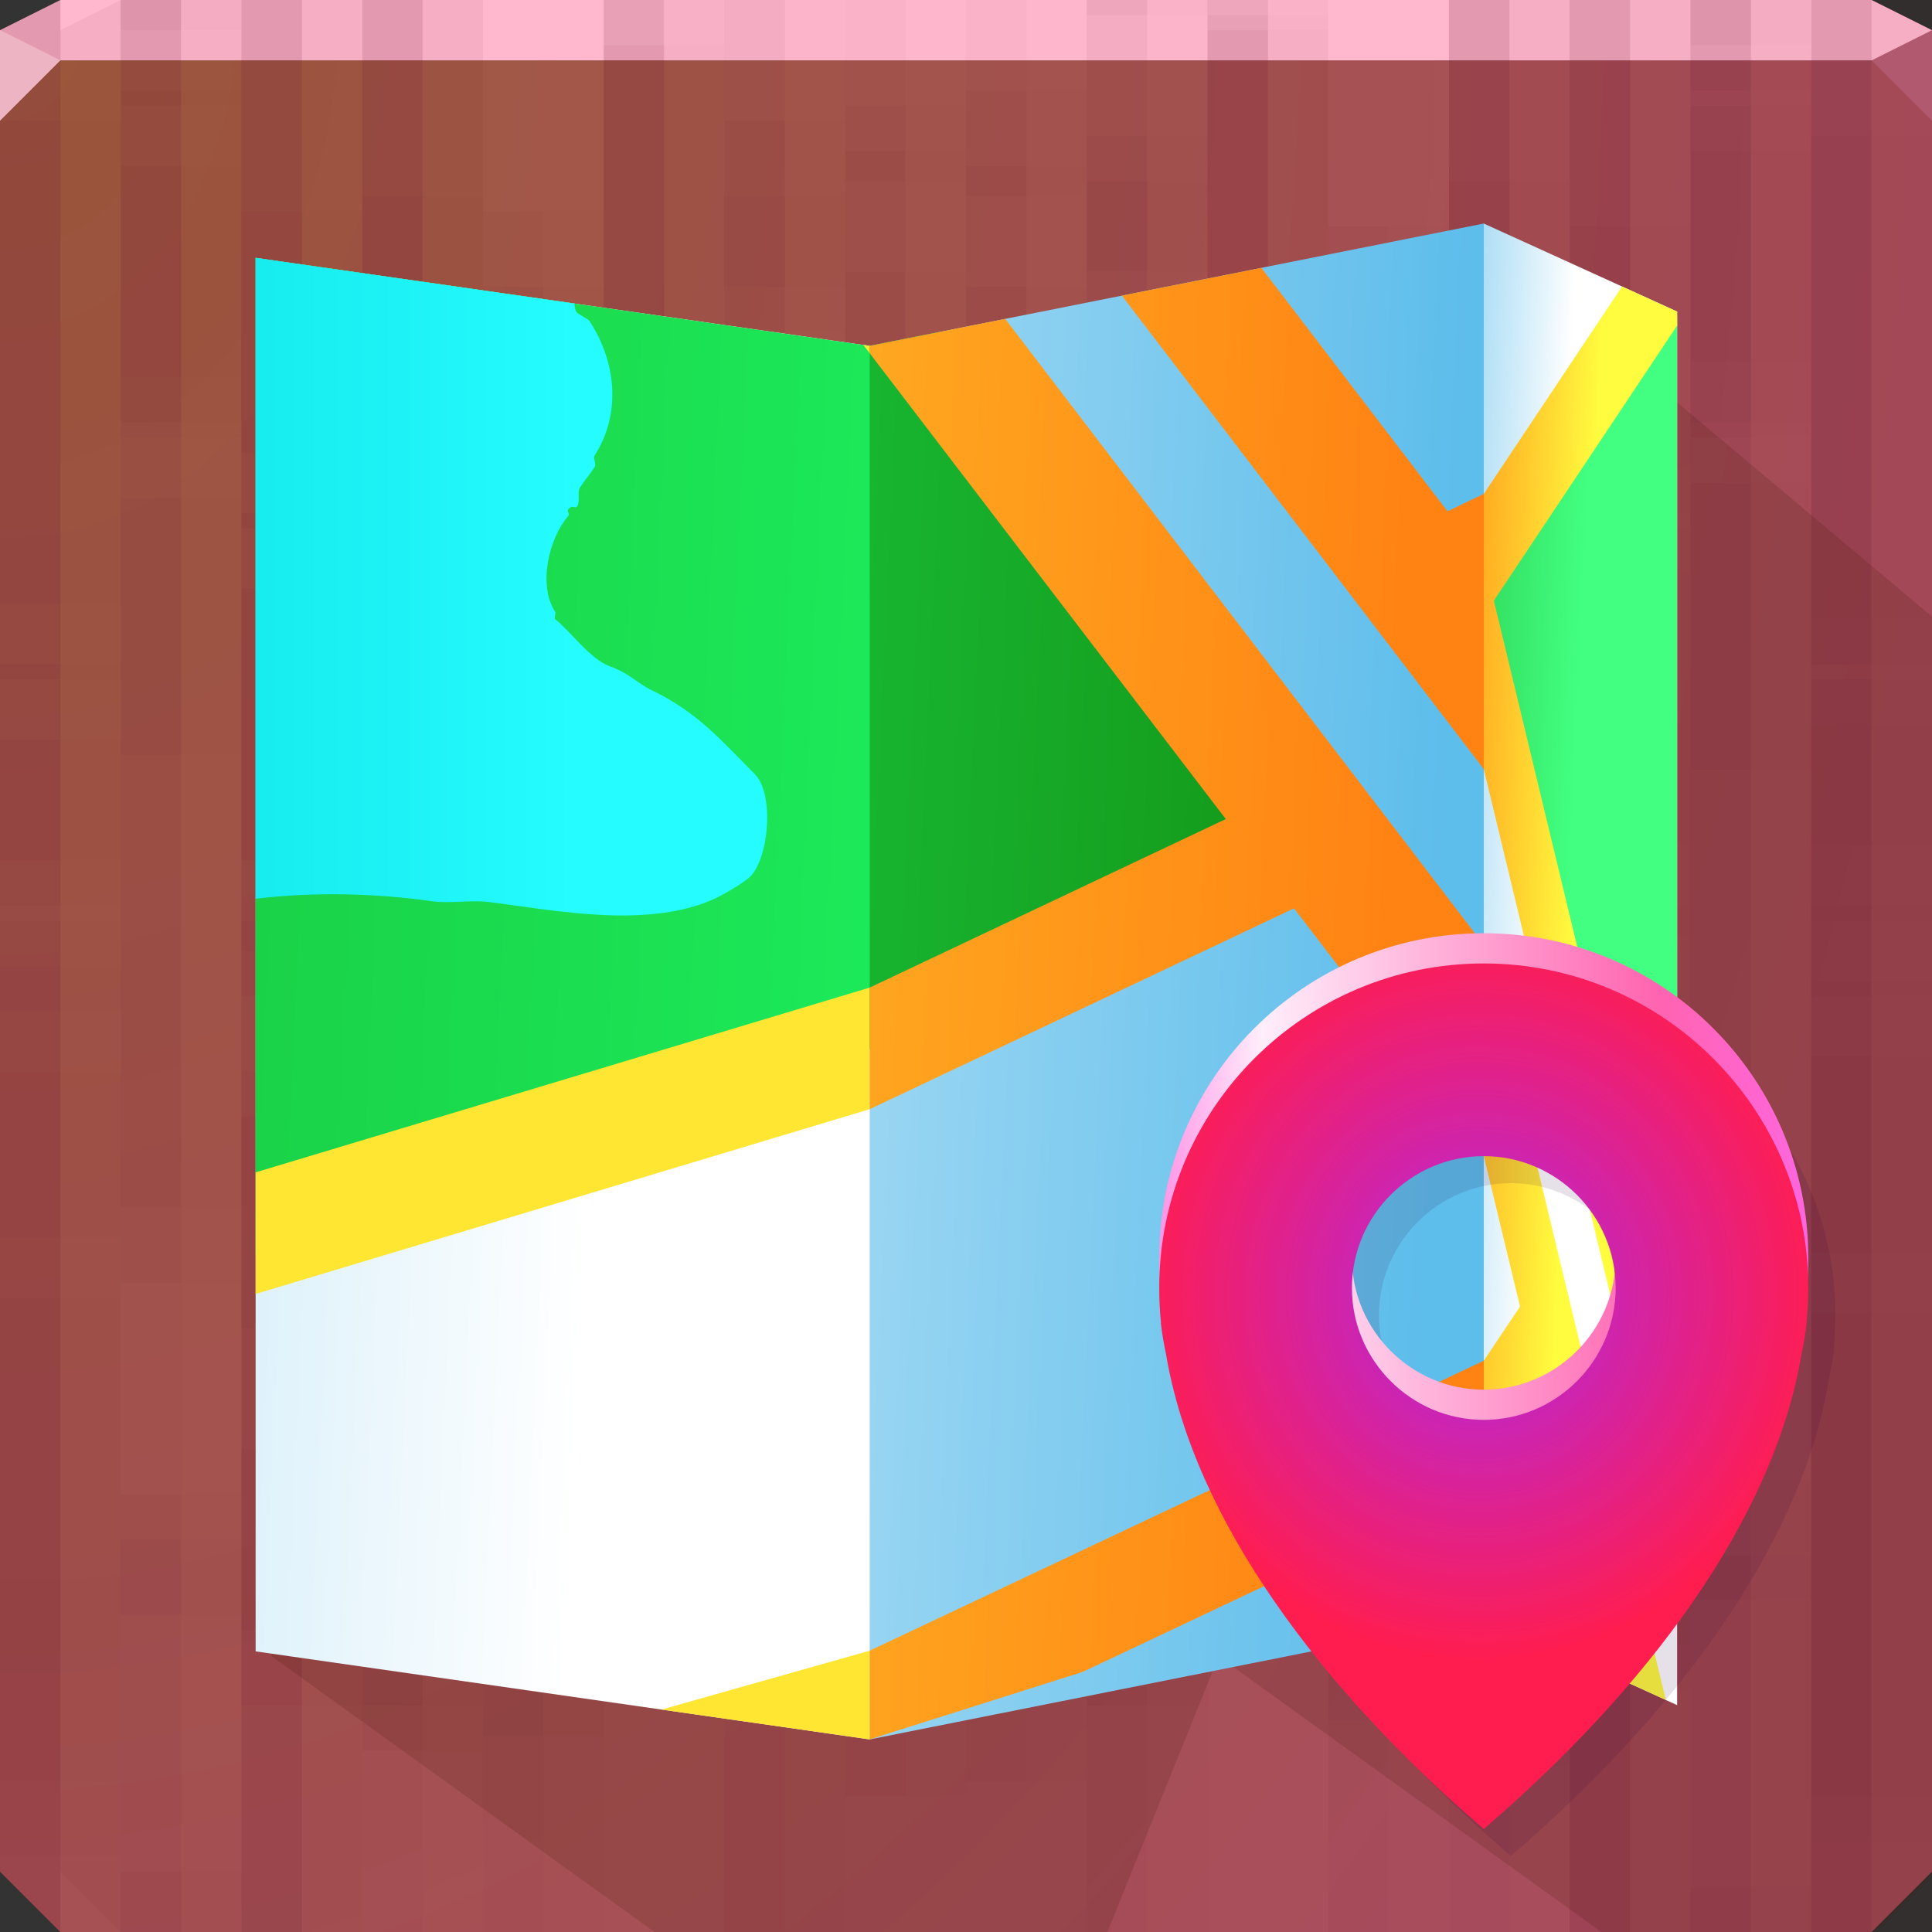 <?xml version="1.0" encoding="UTF-8"?>
<!-- Created with Inkscape (http://www.inkscape.org/) -->
<svg width="64" height="64" version="1.1" xmlns="http://www.w3.org/2000/svg" xmlns:cc="http://creativecommons.org/ns#" xmlns:dc="http://purl.org/dc/elements/1.1/" xmlns:rdf="http://www.w3.org/1999/02/22-rdf-syntax-ns#" xmlns:xlink="http://www.w3.org/1999/xlink">
	<rect width="100%" height="100%" fill="#333333" stroke="none"/>
	<defs>
		<linearGradient id="b">
			<stop stop-color="#ff8313" offset="0"/>
			<stop stop-color="#fffc3f" offset="1"/>
		</linearGradient>
		<linearGradient id="a">
			<stop stop-color="#159a1b" offset="0"/>
			<stop stop-color="#1df966" offset="1"/>
		</linearGradient>
		<linearGradient id="i" x1="12.829" x2="62.386" y1="44.289" y2="44.289" gradientUnits="userSpaceOnUse">
			<stop stop-color="#ffffff" offset="0"/>
			<stop stop-color="#5dbdeb" offset="1"/>
		</linearGradient>
		<linearGradient id="h" x1="34.754" x2="-8.395" y1="27.792" y2="26.228" gradientTransform="matrix(1.298 -.036 0 1 -2.352 1.16)" gradientUnits="userSpaceOnUse" xlink:href="#a"/>
		<linearGradient id="g" x1="38.172" x2="-14.869" y1="30.393" y2="28.471" gradientTransform="matrix(1.298 -.036 0 1 -2.352 1.16)" gradientUnits="userSpaceOnUse" xlink:href="#b"/>
		<linearGradient id="d" x1="-11.778" x2="14.319" y1="24.579" y2="24.579" gradientTransform="matrix(1.298 -.036 0 1 -2.352 1.16)" gradientUnits="userSpaceOnUse">
			<stop stop-color="#00ced0" offset="0"/>
			<stop stop-color="#24fcff" offset="1"/>
		</linearGradient>
		<linearGradient id="m" x1="14.203" x2="-33.155" y1="56.817" y2="55.101" gradientTransform="matrix(1.298 -.036 0 1 -2.352 1.16)" gradientUnits="userSpaceOnUse" xlink:href="#i"/>
		<linearGradient id="l" x1="42.863" x2="37.369" y1="29.237" y2="29.038" gradientTransform="matrix(1.298 -.036 0 1 -2.352 1.16)" gradientUnits="userSpaceOnUse" xlink:href="#i"/>
		<linearGradient id="k" x1="-38.477" x2="35.47" y1="25.73" y2="28.41" gradientTransform="matrix(1.298 -.036 0 1 -2.352 1.16)" gradientUnits="userSpaceOnUse" xlink:href="#a"/>
		<linearGradient id="j" x1="34.581" x2="43.465" y1="30.416" y2="30.738" gradientTransform="matrix(1.298 -.036 0 1 -2.352 1.16)" gradientUnits="userSpaceOnUse">
			<stop stop-color="#159a1b" offset="0"/>
			<stop stop-color="#42ff81" offset="1"/>
		</linearGradient>
		<linearGradient id="c" x1="-5.498" x2="39.221" y1="44.662" y2="46.282" gradientTransform="matrix(1.298 -.036 0 1 -2.352 1.16)" gradientUnits="userSpaceOnUse" xlink:href="#i"/>
		<linearGradient id="e" x1="39.309" x2="44.286" y1="14.272" y2="14.452" gradientTransform="matrix(1.298 -.036 0 1 -2.352 1.16)" gradientUnits="userSpaceOnUse" xlink:href="#b"/>
		<radialGradient id="n" cx="-61.869" cy="-11.906" r="32" gradientTransform="matrix(0,2.812,-2.044,0,-24.035,174.46)" gradientUnits="userSpaceOnUse">
			<stop stop-color="#a05b40" offset="0"/>
			<stop stop-color="#a94e5d" offset="1"/>
		</radialGradient>
		<radialGradient id="f" cx="-29.383" cy="-53.863" r="32" fx="-65.047" fy="-55.158" gradientTransform="matrix(1.351 1.351 -.947 .947 54.95 154.11)" gradientUnits="userSpaceOnUse">
			<stop stop-color="#3b0067" stop-opacity=".91" offset="0"/>
			<stop stop-color="#b91e1e" stop-opacity="0" offset="1"/>
		</radialGradient>
		<linearGradient id="p" x1="60.801" x2="36.225" y1="27.905" y2="27.905" gradientTransform="translate(0 1.149)" gradientUnits="userSpaceOnUse">
			<stop stop-color="#ff66dc" offset="0"/>
			<stop stop-color="#ff64b0" offset=".22"/>
			<stop stop-color="#ffeefb" offset=".833"/>
			<stop stop-color="#ff8fe5" offset="1"/>
		</linearGradient>
		<radialGradient id="o" cx="48.599" cy="42.017" r="12.343" gradientTransform="matrix(1.058 0 0 1.123 -2.825 -5.412)" gradientUnits="userSpaceOnUse">
			<stop stop-color="#b028e8" offset="0"/>
			<stop stop-color="#ff1d50" offset="1"/>
		</radialGradient>
	</defs>
	<path d="m0 2v60l2 2h60l2-2v-60h-32z" color="#000000" fill="url(#n)"/>
	<path d="m0 2v60l2 2h60l2-2v-60h-32z" color="#000000" fill="url(#f)"/>
	<path d="m2 0-2 1v1h64v-1l-2-1h-30z" color="#000000" fill="#ffb8ce"/>
	<g fill="#550022">
		<g transform="translate(0,-14.5)" fill-opacity=".036">
			<path transform="translate(0,14.5)" d="m2 0-2 1v21.5h2zm2 0v3.5h2v-3.5zm4 0v17.5h2v-17.5zm4 0v32.5h2v-32.5zm8 0v27.5h2v-27.5zm16 0v0.5h2v-0.5zm12 0v19.5h2v-19.5zm4 0v33.5h2v-33.5zm4 0v14.5h2v-14.5zm4 0v30.5h2v-30.5zm-20 0.5v37h2v-37zm-36 5v37h2v-37zm28 0v37h2v-37zm-8 1v37h2v-37zm-8 3v37h2v-37zm12 2v37h2v-37zm16 5v37h2v-37zm-36 3v37h2v-37zm28 0v37h2v-37zm12 2v37h2v-37zm-48 3v37h2v-37zm60 8v31.5h2v-31.5zm-8 5v26.5h2v-26.5zm4 14v12.5h2v-12.5z" color="#000000"/>
			<path transform="translate(0,14.5)" d="m2 0-2 1v29h2zm2 0v14h2v-14zm4 0v33h2v-33zm4 0v19h2v-19zm8 0v37h2v-37zm20 0v27h2v-27zm8 0v32h2v-32zm4 0v17h2v-17zm4 0v3h2v-3zm4 0v22h2v-22zm-32 5v37h2v-37zm28 0v37h2v-37zm-20 1v37h2v-37zm8 3v37h2v-37zm-12 2v37h2v-37zm-16 5v37h2v-37zm8 3v37h2v-37zm28 0v37h2v-37zm-40 2v37h2v-37zm48 3v37h2v-37zm-60 8v30l2 2v-32zm8 5v27h2v-27zm-4 14v13h2v-13z" color="#000000"/>
			<path transform="translate(0,14.5)" d="m2 0-2 1v27.5h2zm2 0v12.5h2v-12.5zm4 0v31.5h2v-31.5zm4 0v17.5h2v-17.5zm8 0v35.5h2v-35.5zm20 0v25.5h2v-25.5zm8 0v30.5h2v-30.5zm4 0v15.5h2v-15.5zm4 0v1.5h2v-1.5zm4 0v20.5h2v-20.5zm-32 3.5v37h2v-37zm28 0v37h2v-37zm-20 1v37h2v-37zm8 3v37h2v-37zm-12 2v37h2v-37zm-16 5v37h2v-37zm8 3v37h2v-37zm28 0v37h2v-37zm-40 2v37h2v-37zm48 3v37h2v-37zm-60 8v31.5l2 2v-33.5zm8 5v28.5h2v-28.5zm-4 14v14.5h2v-14.5z" color="#000000"/>
			<path transform="translate(0,14.5)" d="m2 0-2 1v19h2zm2 0v1h2v-1zm4 0v15h2v-15zm4 0v30h2v-30zm8 0v25h2v-25zm20 0v35h2v-35zm8 0v17h2v-17zm4 0v31h2v-31zm4 0v12h2v-12zm4 0v28h2v-28zm-56 3v37h2v-37zm28 0v37h2v-37zm-8 1v37h2v-37zm-8 3v37h2v-37zm12 2v37h2v-37zm16 5v37h2v-37zm-36 3v37h2v-37zm28 0v37h2v-37zm12 2v37h2v-37zm-48 3v37h2v-37zm60 8v34h2v-34zm-8 5v29h2v-29zm4 14v15h2v-15z" color="#000000"/>
			<path transform="translate(0,14.5)" d="m2 0-2 1v32.5h2zm2 0v14.5h2v-14.5zm4 0v28.5h2v-28.5zm16 0v9.5h2v-9.5zm8 0v6.5h2v-6.5zm4 0v11.5h2v-11.5zm12 0v30.5h2v-30.5zm8 0v25.5h2v-25.5zm-36 1.5v37h2v-37zm40 3v37h2v-37zm-48 2v37h2v-37zm40 1v37h2v-37zm-12 4v37h2v-37zm-36 5v37h2v-37zm28 0v37h2v-37zm-8 1v37h2v-37zm-8 3v37h2v-37zm12 2v37h2v-37zm16 5v36.5h2v-36.5zm-36 3v33.5h2v-33.5zm28 0v33.5h2v-33.5zm12 2v31.5h2v-31.5zm-48 3v26.5l2 2v-28.5zm60 8v20.5h2v-20.5zm-8 5v15.5h2v-15.5zm4 14v1.5h2v-1.5z" color="#000000"/>
			<path transform="translate(0,14.5)" d="m4 0v25h2v-25zm8 0v30h2v-30zm12 0v11h2v-11zm4 0v6h2v-6zm8 0v9h2v-9zm16 0v28h2v-28zm4 0v14h2v-14zm4 0v33h2v-33zm-20 1v37h2v-37zm-40 3v37h2v-37zm48 2v37h2v-37zm-40 1v37h2v-37zm12 4v37h2v-37zm8 5v37h2v-37zm28 0v37h2v-37zm-20 1v37h2v-37zm8 3v37h2v-37zm-12 2v37h2v-37zm-16 5v37h2v-37zm8 3v34h2v-34zm28 0v34h2v-34zm-40 2v32h2v-32zm48 3v29h2v-29zm-60 8v19l2 2v-21zm8 5v16h2v-16zm-4 14v2h2v-2z" color="#000000"/>
		</g>
		<g transform="translate(2,-14.5)" fill-opacity=".015">
			<path transform="translate(0,14.5)" d="m2 0-2 1v21.5h2zm2 0v3.5h2v-3.5zm4 0v17.5h2v-17.5zm4 0v32.5h2v-32.5zm8 0v27.5h2v-27.5zm16 0v0.5h2v-0.5zm12 0v19.5h2v-19.5zm4 0v33.5h2v-33.5zm4 0v14.5h2v-14.5zm4 0v30.5h2v-30.5zm-20 0.5v37h2v-37zm-36 5v37h2v-37zm28 0v37h2v-37zm-8 1v37h2v-37zm-8 3v37h2v-37zm12 2v37h2v-37zm16 5v37h2v-37zm-36 3v37h2v-37zm28 0v37h2v-37zm12 2v37h2v-37zm-48 3v37h2v-37zm60 8v31.5h2v-31.5zm-8 5v26.5h2v-26.5zm4 14v12.5h2v-12.5z" color="#000000"/>
			<path transform="translate(0,14.5)" d="m2 0-2 1v29h2zm2 0v14h2v-14zm4 0v33h2v-33zm4 0v19h2v-19zm8 0v37h2v-37zm20 0v27h2v-27zm8 0v32h2v-32zm4 0v17h2v-17zm4 0v3h2v-3zm4 0v22h2v-22zm-32 5v37h2v-37zm28 0v37h2v-37zm-20 1v37h2v-37zm8 3v37h2v-37zm-12 2v37h2v-37zm-16 5v37h2v-37zm8 3v37h2v-37zm28 0v37h2v-37zm-40 2v37h2v-37zm48 3v37h2v-37zm-60 8v30l2 2v-32zm8 5v27h2v-27zm-4 14v13h2v-13z" color="#000000"/>
			<path transform="translate(0,14.5)" d="m2 0-2 1v27.5h2zm2 0v12.5h2v-12.5zm4 0v31.5h2v-31.5zm4 0v17.5h2v-17.5zm8 0v35.5h2v-35.5zm20 0v25.5h2v-25.5zm8 0v30.5h2v-30.5zm4 0v15.5h2v-15.5zm4 0v1.5h2v-1.5zm4 0v20.5h2v-20.5zm-32 3.5v37h2v-37zm28 0v37h2v-37zm-20 1v37h2v-37zm8 3v37h2v-37zm-12 2v37h2v-37zm-16 5v37h2v-37zm8 3v37h2v-37zm28 0v37h2v-37zm-40 2v37h2v-37zm48 3v37h2v-37zm-60 8v31.5l2 2v-33.5zm8 5v28.5h2v-28.5zm-4 14v14.5h2v-14.5z" color="#000000"/>
			<path transform="translate(0,14.5)" d="m2 0-2 1v19h2zm2 0v1h2v-1zm4 0v15h2v-15zm4 0v30h2v-30zm8 0v25h2v-25zm20 0v35h2v-35zm8 0v17h2v-17zm4 0v31h2v-31zm4 0v12h2v-12zm4 0v28h2v-28zm-56 3v37h2v-37zm28 0v37h2v-37zm-8 1v37h2v-37zm-8 3v37h2v-37zm12 2v37h2v-37zm16 5v37h2v-37zm-36 3v37h2v-37zm28 0v37h2v-37zm12 2v37h2v-37zm-48 3v37h2v-37zm60 8v34h2v-34zm-8 5v29h2v-29zm4 14v15h2v-15z" color="#000000"/>
			<path transform="translate(0,14.5)" d="m2 0-2 1v32.5h2zm2 0v14.5h2v-14.5zm4 0v28.5h2v-28.5zm16 0v9.5h2v-9.5zm8 0v6.5h2v-6.5zm4 0v11.5h2v-11.5zm12 0v30.5h2v-30.5zm8 0v25.5h2v-25.5zm-36 1.5v37h2v-37zm40 3v37h2v-37zm-48 2v37h2v-37zm40 1v37h2v-37zm-12 4v37h2v-37zm-36 5v37h2v-37zm28 0v37h2v-37zm-8 1v37h2v-37zm-8 3v37h2v-37zm12 2v37h2v-37zm16 5v36.5h2v-36.5zm-36 3v33.5h2v-33.5zm28 0v33.5h2v-33.5zm12 2v31.5h2v-31.5zm-48 3v26.5l2 2v-28.5zm60 8v20.5h2v-20.5zm-8 5v15.5h2v-15.5zm4 14v1.5h2v-1.5z" color="#000000"/>
			<path transform="translate(0,14.5)" d="m4 0v25h2v-25zm8 0v30h2v-30zm12 0v11h2v-11zm4 0v6h2v-6zm8 0v9h2v-9zm16 0v28h2v-28zm4 0v14h2v-14zm4 0v33h2v-33zm-20 1v37h2v-37zm-40 3v37h2v-37zm48 2v37h2v-37zm-40 1v37h2v-37zm12 4v37h2v-37zm8 5v37h2v-37zm28 0v37h2v-37zm-20 1v37h2v-37zm8 3v37h2v-37zm-12 2v37h2v-37zm-16 5v37h2v-37zm8 3v34h2v-34zm28 0v34h2v-34zm-40 2v32h2v-32zm48 3v29h2v-29zm-60 8v19l2 2v-21zm8 5v16h2v-16zm-4 14v2h2v-2z" color="#000000"/>
		</g>
	</g>
	<path d="m64 4-2-2 2-1z" fill="#b1596f"/>
	<path d="m0 1v3l2-2z" fill="#edb5c4"/>
	<g transform="matrix(.871 0 0 .871 4.647 4.335)">
		<path transform="matrix(1.149,0,0,1.149,-5.338,-4.979)" d="m9 8.688v46.143l12.736 9.17h14.902l3.703-9.17 12.736 9.17h8.922l2-2v-41.55l-14.333-12.046-18.997 17.766-21.67-17.482z" color="#000000" fill="#421300" fill-opacity=".164"/>
		<g transform="translate(.252 -1.149)" stroke-width="1.149">
			<path d="m58.198 8.022-7.354-3.348c-1.852 18.358-2.28 36.184 0 53l7.354 3.348z" color="#000000" fill="url(#l)"/>
			<path d="m27.49 9.326-23.355-3.348v53l23.355 3.348c6.701-16.755 7.659-34.291 0-53z" color="#000000" fill="url(#m)"/>
			<path d="m27.49 9.326 23.354-4.652v53l-23.354 4.652z" color="#000000" fill="url(#c)"/>
			<path d="m58.198 51.647v-43.438l-7.354 9.09v3.281l7.354 31.067z" color="#000000" fill="url(#j)"/>
			<path d="m4.135 43.853 23.355-7.777c2.575-9.088 1.664-16.846 0-26.75l-23.355-3.348z" color="#000000" fill="url(#k)"/>
			<path d="m30.131 8.799-2.641 0.527v26.75l16.948-8.161z" color="#000000" fill="url(#h)"/>
			<path d="m56.103 7.067-5.258 7.888v10.469l7.354 30.567v-8.031l-6.971-28.944 6.971-10.462v-0.531zm-5.258 25.044v8.031l1.379 5.721-1.379 2.06v4.625l2.196-3.289 2.551 10.575 2.175 0.991z" color="#000000" fill="url(#e)" style="text-indent:0;text-transform:none"/>
			<path d="m27.245 9.29 0.246 0.317v-0.281zm0.246 24.442-23.355 7.027v4.625l23.355-7.027zm0 25.219-7.919 2.241 7.919 1.134z" color="#000000" fill="#ffe632" style="text-indent:0;text-transform:none"/>
			<path d="m42.386 6.359-5.306 1.056 13.765 18.009v-10.469l-1.379 0.663zm-9.744 1.94-5.152 1.027v0.281l13.543 17.716-13.543 6.409v4.625l16.138-7.638 7.217 9.423v-8.031zm18.203 39.625-23.355 11.027v3.375l8.109-2.57 15.246-7.207z" color="#000000" fill="url(#g)" style="text-indent:0;text-transform:none"/>
			<path d="m4.135 5.978v24.375c2.253-0.269 4.609-0.204 6.69 0.094 0.687 0.099 1.491-0.056 2.189 0.033 1.598 0.202 3.505 0.54 5.312 0.508 1.084-0.02 2.146-0.168 3.082-0.555 0.468-0.194 1.15-0.606 1.46-0.853 0.774-0.618 1.031-3.188 0.243-3.976-1.282-1.281-2.149-2.326-3.893-3.172-0.622-0.302-0.847-0.646-1.622-0.923-0.736-0.263-1.561-1.41-2.068-1.786-0.053-0.039 0.035-0.229 0-0.281-0.66-0.999-0.248-2.769 0.487-3.639 0.111-0.131-0.146-0.202 0.122-0.347 0.064-0.034 0.149 0.038 0.203-0.006 0.162-0.129 0.017-0.558 0.122-0.722 0.179-0.281 0.39-0.518 0.568-0.797 0.076-0.12-0.076-0.318 0-0.438 1.053-1.653 0.779-3.633-0.203-5.119-0.047-0.071-0.437-0.255-0.487-0.33-0.054-0.081-0.066-0.206-0.081-0.328z" fill="url(#d)"/>
		</g>
		<g transform="translate(2.329 2.502)" stroke-width="1.319">
			<path d="m49.797 30.191c-6.817 0-12.344 5.526-12.344 12.344 0 0.426 0.022 0.871 0.064 1.286 0.002 0.021-2e-3 0.043 0 0.064 0.042 0.393 0.115 0.776 0.193 1.157 1.063 6.342 5.946 12.796 12.086 18.066 6.141-5.269 11.024-11.723 12.086-18.066 0.078-0.381 0.151-0.764 0.193-1.157 2e-3 -0.021-0.002-0.043 0-0.064 0.042-0.415 0.064-0.86 0.064-1.286 0-6.817-5.526-12.344-12.344-12.344zm0 7.329c2.759 0 5.015 2.256 5.015 5.015s-2.256 5.015-5.015 5.015-5.015-2.256-5.015-5.015 2.256-5.015 5.015-5.015z" color="#000000" fill="#2d0042" fill-opacity=".12"/>
			<path d="m48.768 28.014c-6.817 0-12.344 5.526-12.344 12.344 0 0.426 0.022 0.871 0.064 1.286 0.002 0.021-2e-3 0.043 0 0.064 0.042 0.393 0.115 0.776 0.193 1.157 1.063 6.342 5.946 12.796 12.086 18.066 6.141-5.269 11.024-11.723 12.086-18.066 0.078-0.381 0.151-0.764 0.193-1.157 2e-3 -0.021-0.002-0.043 0-0.064 0.042-0.415 0.064-0.86 0.064-1.286 0-6.817-5.526-12.344-12.344-12.344zm0 7.329c2.759 0 5.015 2.256 5.015 5.015s-2.256 5.015-5.015 5.015-5.015-2.256-5.015-5.015 2.256-5.015 5.015-5.015z" fill="url(#p)"/>
			<path d="m48.768 29.163c-6.817 0-12.344 5.526-12.344 12.344 0 0.426 0.022 0.871 0.064 1.286 0.002 0.021-2e-3 0.043 0 0.064 0.042 0.393 0.115 0.776 0.193 1.157 1.063 6.342 5.946 12.796 12.086 18.066 6.141-5.269 11.024-11.723 12.086-18.066 0.078-0.381 0.151-0.764 0.193-1.157 2e-3 -0.021-0.002-0.043 0-0.064 0.042-0.415 0.064-0.86 0.064-1.286 0-6.817-5.526-12.344-12.344-12.344zm0 7.329c2.759 0 5.015 2.256 5.015 5.015s-2.256 5.015-5.015 5.015-5.015-2.256-5.015-5.015 2.256-5.015 5.015-5.015z" fill="url(#o)"/>
		</g>
	</g>
</svg>
